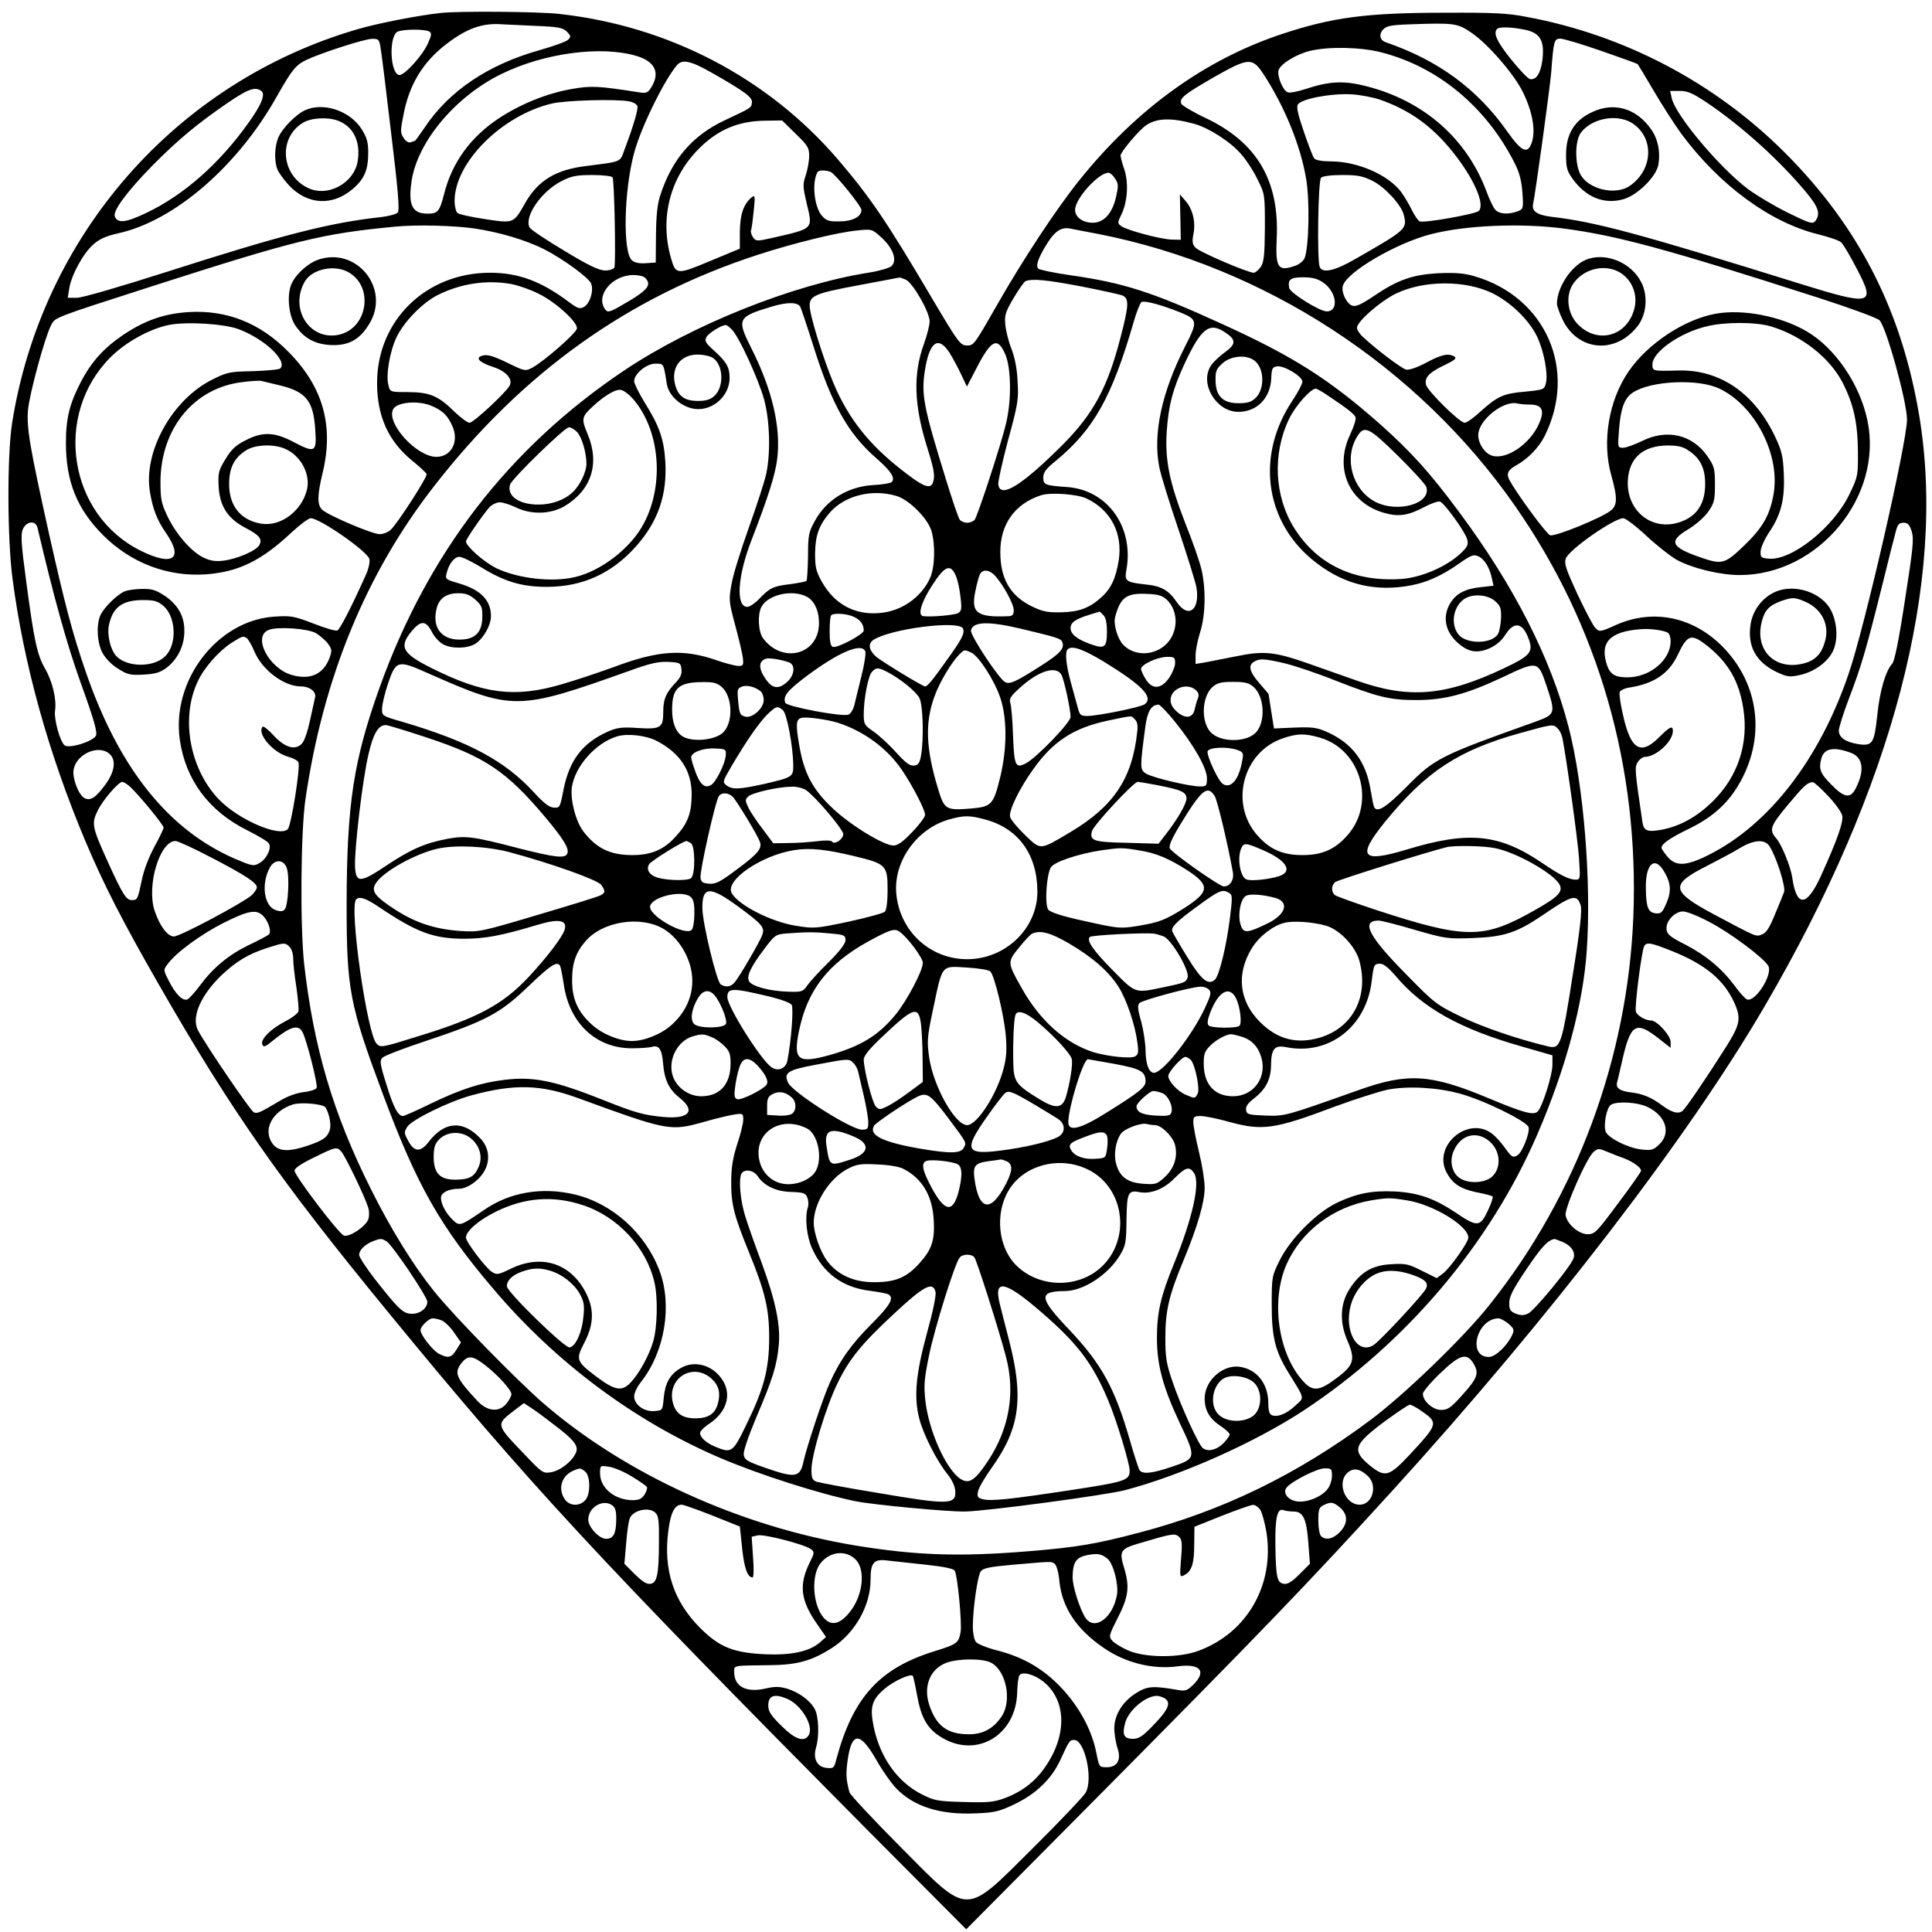 <?xml version="1.0" standalone="no"?>
<!DOCTYPE svg PUBLIC "-//W3C//DTD SVG 20010904//EN"
 "http://www.w3.org/TR/2001/REC-SVG-20010904/DTD/svg10.dtd">
<svg version="1.0" xmlns="http://www.w3.org/2000/svg"
 width="850pt" height="850pt" viewBox="0 0 850 850"
 preserveAspectRatio="xMidYMid meet">
<g transform="translate(0,850) scale(0.1,-0.1)"
fill="#000000" stroke="none">
<path d="M1940 8443 c-96 -10 -276 -45 -365 -71 -800 -232 -1392 -908 -1522
-1735 -22 -143 -21 -508 2 -682 49 -376 158 -769 320 -1154 79 -188 165 -356
320 -626 321 -560 535 -866 1011 -1446 622 -759 922 -1082 2106 -2276 l439
-441 557 561 c720 726 940 953 1321 1372 686 754 1298 1550 1636 2130 565 968
800 1867 679 2595 -77 462 -265 831 -589 1156 -309 310 -708 520 -1140 600
-81 16 -148 19 -355 18 -348 0 -498 -20 -721 -94 -337 -112 -637 -328 -888
-640 -103 -128 -246 -345 -360 -544 -105 -184 -107 -186 -136 -186 -30 0 -38
11 -156 210 -200 339 -271 443 -413 609 -309 360 -748 588 -1228 640 -90 10
-438 13 -518 4z m419 -57 c98 -4 117 -8 135 -25 18 -19 19 -23 5 -36 -8 -8
-63 -28 -123 -45 -229 -64 -402 -181 -509 -343 -21 -31 -40 -57 -42 -57 -2 0
-10 -3 -18 -6 -10 -3 -22 4 -31 19 -15 22 -15 31 -1 101 25 134 86 234 190
313 90 69 159 93 245 86 19 -1 86 -4 149 -7z m4116 -31 c72 -49 187 -182 225
-260 41 -83 56 -164 41 -216 -18 -60 -44 -50 -108 40 -133 190 -306 316 -536
395 -26 9 -32 34 -12 56 15 16 34 20 119 23 194 7 209 5 271 -38z m235 14 c67
-14 86 -49 76 -133 -8 -59 -27 -89 -55 -84 -9 2 -46 41 -83 87 -62 77 -80 116
-61 134 10 10 66 8 123 -4z m-4821 -8 c11 -7 10 -16 -7 -53 -22 -51 -101 -138
-124 -138 -41 0 -49 167 -10 190 21 12 122 13 141 1z m-216 -63 c4 -18 25
-187 47 -376 31 -255 39 -347 30 -357 -6 -7 -39 -16 -73 -20 -227 -25 -431
-77 -940 -240 -213 -68 -375 -115 -398 -115 l-41 0 7 43 c10 58 60 151 105
191 28 25 55 37 112 50 246 55 524 295 696 602 65 115 83 138 129 160 65 31
257 93 289 93 28 1 32 -3 37 -31z m5372 -22 c87 -30 158 -56 160 -58 2 -2 34
-55 71 -118 37 -63 91 -147 120 -187 168 -227 391 -392 604 -444 47 -12 92
-27 100 -35 9 -7 40 -60 70 -118 83 -158 66 -163 -255 -63 -706 220 -897 271
-1088 293 -65 8 -89 25 -82 57 11 51 74 509 80 582 10 136 13 145 40 145 13 0
94 -24 180 -54z m-969 -6 c251 -64 464 -241 589 -490 20 -40 29 -75 33 -127 5
-71 4 -73 -22 -83 -41 -15 -81 -12 -98 8 -8 9 -25 44 -37 77 -87 235 -277 402
-531 466 -97 25 -161 22 -264 -12 -36 -12 -72 -19 -81 -15 -21 8 -47 72 -40
97 9 28 77 70 138 85 82 20 222 17 313 -6z m-3276 -16 c84 -25 106 -76 63
-142 -12 -19 -21 -23 -46 -19 -186 29 -215 31 -304 15 -107 -19 -219 -64 -316
-127 -126 -83 -208 -195 -243 -334 -20 -78 -28 -87 -73 -87 -68 0 -86 38 -70
145 27 173 193 371 396 470 188 92 438 125 593 79z m335 -76 c144 -82 177
-107 173 -130 -3 -23 0 -21 -121 -78 -140 -66 -231 -171 -282 -329 -13 -39
-18 -90 -19 -175 l-1 -121 -44 -3 c-29 -2 -49 2 -61 13 -41 37 -35 311 11 476
30 110 130 314 187 382 24 28 61 20 157 -35z m2423 -3 c93 -142 163 -313 188
-459 17 -94 13 -301 -6 -351 -5 -12 -23 -28 -41 -34 -77 -27 -88 -10 -82 121
12 252 -86 420 -309 527 -58 27 -108 57 -111 65 -9 24 13 41 143 116 153 87
170 88 218 15z m-4410 -74 c22 -13 4 -60 -56 -143 -127 -178 -283 -316 -447
-394 -92 -44 -127 -48 -140 -16 -9 25 56 112 167 225 114 115 199 185 332 276
87 59 117 70 144 52z m6361 -52 c157 -106 323 -257 439 -397 53 -64 62 -93 39
-124 -12 -15 -23 -12 -123 37 -60 30 -139 77 -176 105 -126 96 -317 324 -333
398 l-7 32 43 0 c34 0 56 -10 118 -51z m-1439 13 c130 -45 230 -116 321 -230
92 -114 144 -231 115 -260 -14 -14 -239 -54 -260 -46 -7 3 -22 25 -35 51 -12
25 -34 61 -47 79 -58 76 -193 134 -309 134 -38 0 -66 5 -73 13 -5 6 -26 59
-45 116 -26 75 -34 109 -27 121 14 25 146 50 235 45 39 -2 95 -13 125 -23z
m-3302 -8 c17 -3 33 -12 36 -20 5 -13 -16 -85 -56 -191 -21 -58 -10 -53 -166
-73 -137 -16 -216 -64 -273 -166 -50 -88 -49 -87 -175 -68 -60 9 -115 21 -121
27 -7 5 -13 29 -13 53 0 168 206 375 426 428 60 15 286 21 342 10z m2487 -99
c66 -19 161 -80 208 -136 21 -24 53 -73 70 -109 32 -64 32 -67 32 -211 -1
-121 -4 -151 -18 -173 -10 -14 -24 -26 -31 -26 -26 0 -241 92 -257 111 -13 14
-15 27 -8 61 10 53 -4 109 -36 145 l-24 28 2 -100 2 -100 -40 1 c-48 1 -197
41 -222 59 -17 13 -17 15 1 52 27 56 32 141 12 199 -9 26 -16 53 -16 60 0 15
80 110 111 132 48 33 111 35 214 7z m-1755 -43 c54 -52 60 -62 60 -98 0 -22
-7 -60 -15 -85 -14 -40 -13 -51 4 -124 28 -114 31 -110 -148 -151 -71 -16 -75
-16 -88 2 -7 10 -11 24 -9 30 3 7 8 45 12 85 7 69 6 73 -10 60 -35 -30 -50
-74 -51 -151 l0 -74 -130 -54 c-145 -61 -152 -61 -172 9 -52 177 -6 357 122
485 84 84 174 122 293 123 l73 1 59 -58z m154 -168 c20 -8 136 -151 136 -168
0 -29 -40 -50 -96 -50 -48 -1 -59 3 -79 26 -33 39 -44 147 -18 191 5 9 35 9
57 1z m1252 -30 c15 -22 15 -32 4 -81 -16 -71 -53 -113 -102 -113 -44 0 -78
24 -78 57 0 49 103 163 147 163 7 0 20 -11 29 -26z m-2211 6 c8 -13 15 -379 8
-397 -3 -7 -21 -13 -40 -13 -27 0 -72 21 -179 86 -79 47 -148 93 -154 103 -25
48 52 160 142 205 43 22 66 26 134 26 47 0 86 -5 89 -10z m3344 -16 c54 -27
126 -105 137 -149 16 -63 11 -66 -214 -195 -90 -52 -144 -64 -156 -34 -12 31
-7 379 6 392 7 7 43 12 93 12 67 0 90 -4 134 -26z m-3953 -209 c114 -17 226
-51 307 -91 84 -43 198 -126 208 -152 12 -32 -6 -89 -33 -103 -17 -9 -27 -6
-62 20 -123 93 -224 131 -350 131 -282 0 -497 -210 -497 -485 0 -147 50 -257
156 -343 32 -26 60 -52 62 -58 4 -12 -124 -211 -157 -244 -11 -11 -33 -20 -50
-20 -32 0 -223 81 -252 107 -23 21 -23 62 2 165 49 206 1 376 -150 529 -125
128 -272 186 -440 176 -108 -7 -191 -36 -286 -99 -86 -58 -141 -118 -188 -208
-50 -96 -66 -160 -66 -269 0 -170 49 -291 164 -406 122 -122 283 -183 450
-172 143 10 245 59 377 183 38 35 76 64 86 64 40 0 247 -144 258 -179 3 -12
-2 -39 -13 -65 -63 -141 -116 -245 -128 -250 -8 -3 -55 11 -106 31 -86 33 -99
35 -172 30 -250 -17 -452 -280 -415 -541 25 -176 127 -314 295 -398 48 -24 92
-50 97 -59 13 -21 -10 -69 -43 -87 -24 -14 -32 -12 -107 20 -294 128 -511 400
-657 826 -58 168 -92 299 -160 602 -85 383 -99 465 -93 545 6 70 74 321 102
375 18 34 7 30 445 171 636 204 746 231 1070 262 94 9 253 5 346 -8z m4791 0
c241 -32 454 -90 1126 -306 137 -44 256 -88 266 -98 30 -30 121 -359 121 -437
0 -100 -187 -917 -257 -1119 -128 -376 -350 -663 -615 -796 -99 -50 -145 -52
-182 -8 -14 17 -26 34 -26 39 0 17 34 41 113 80 97 46 162 100 211 173 133
202 117 445 -43 619 -131 142 -312 183 -480 109 -71 -32 -74 -32 -92 -14 -10
10 -45 77 -79 149 -51 111 -59 135 -51 157 15 40 212 177 253 177 10 0 56 -35
101 -77 46 -43 106 -90 134 -106 70 -38 192 -67 277 -67 347 0 632 346 562
680 -33 159 -142 319 -267 392 -114 67 -281 99 -399 78 -138 -24 -300 -131
-384 -253 -88 -127 -119 -310 -77 -458 28 -100 27 -133 -3 -156 -41 -32 -244
-115 -266 -108 -16 5 -145 180 -179 243 -15 28 -7 45 32 66 51 29 97 77 122
126 147 292 6 614 -309 705 -44 13 -83 16 -155 13 -115 -6 -180 -28 -286 -100
-55 -37 -79 -48 -95 -43 -25 8 -50 59 -42 87 15 60 235 189 389 228 151 39
394 49 580 25z m-2042 -25 c731 -144 1403 -582 1830 -1195 369 -529 547 -1149
521 -1809 -25 -620 -248 -1224 -632 -1706 -112 -142 -374 -395 -524 -507 -320
-239 -652 -401 -1022 -497 -189 -50 -276 -64 -485 -81 -305 -25 -496 -18 -763
26 -504 84 -1006 312 -1367 623 -117 101 -396 386 -484 496 -90 112 -187 268
-278 450 -166 332 -251 621 -293 990 -18 168 -15 582 6 725 78 533 266 991
565 1375 389 501 855 834 1425 1019 160 52 352 99 437 107 66 7 66 6 107 -31
51 -46 71 -101 44 -126 -9 -8 -53 -21 -97 -28 -337 -53 -779 -230 -1079 -431
-508 -341 -863 -802 -1076 -1395 -115 -322 -144 -513 -145 -950 0 -379 12
-443 160 -840 149 -400 251 -580 485 -855 275 -325 623 -584 1000 -745 169
-72 433 -157 595 -190 74 -15 407 -47 482 -45 89 1 620 72 703 94 247 65 570
209 785 350 451 297 820 732 1029 1216 125 290 201 572 217 807 21 300 -13
726 -80 985 -79 304 -239 619 -482 946 -129 174 -211 264 -344 383 -226 200
-385 301 -697 443 -313 143 -433 181 -668 215 -72 10 -137 24 -142 29 -13 13
1 51 43 117 30 47 59 66 94 60 11 -2 70 -14 130 -25z m-1997 -192 c30 -30 13
-53 -75 -105 -79 -47 -88 -50 -100 -35 -45 60 28 151 123 152 22 0 45 -5 52
-12z m1146 -8 c30 -11 106 -142 106 -184 0 -16 -11 -60 -25 -99 -49 -134 -44
-272 16 -461 29 -93 34 -122 23 -150 -10 -27 -39 -18 -105 32 -157 117 -249
226 -318 374 -39 83 -106 285 -117 356 -9 60 9 69 213 107 98 18 179 34 180
34 1 1 13 -3 27 -9z m1836 -12 c61 -41 72 -128 17 -128 -31 0 -161 81 -165
103 -7 37 5 47 61 47 40 0 63 -6 87 -22z m-1064 -18 c87 -17 169 -35 182 -40
30 -13 29 -43 -8 -184 -57 -221 -119 -336 -254 -472 -180 -180 -275 -239 -284
-176 -2 12 18 100 43 195 43 157 47 180 42 257 -2 56 -12 106 -27 145 -13 33
-25 81 -27 107 -4 40 0 55 36 116 23 39 47 73 53 75 29 12 92 6 244 -23z
m-2505 10 c30 -6 83 -24 118 -42 75 -36 175 -127 169 -154 -3 -20 -144 -143
-195 -171 -32 -17 -33 -17 -111 21 -60 29 -86 37 -107 32 -37 -9 -19 -30 46
-51 57 -19 86 -53 71 -82 -17 -31 -159 -163 -176 -163 -9 0 -39 22 -67 49 -71
70 -108 85 -203 86 -79 0 -80 0 -87 30 -12 42 5 146 35 210 31 67 115 154 182
187 101 51 218 68 325 48z m4313 -39 c82 -40 164 -119 199 -193 30 -64 49
-164 38 -205 -7 -27 -10 -28 -90 -36 -96 -8 -122 -20 -197 -87 -30 -28 -61
-50 -70 -50 -22 0 -163 139 -170 167 -8 32 14 55 84 88 42 20 52 29 41 36 -26
16 -56 10 -125 -27 -42 -22 -75 -33 -88 -30 -20 5 -130 88 -188 142 -16 14
-28 33 -28 42 0 27 104 118 173 151 122 58 301 59 421 2z m-1375 -84 c81 -33
82 -39 24 -153 -102 -200 -141 -383 -113 -527 6 -34 45 -159 85 -277 40 -119
75 -233 79 -255 16 -99 -36 -138 -86 -65 -37 54 -68 72 -141 79 -82 9 -90 15
-82 60 36 189 -80 354 -258 368 -100 7 -107 10 -107 42 0 23 12 39 58 76 164
136 244 279 338 603 13 47 30 89 36 93 12 8 84 -11 167 -44z m-1668 23 c4 -8
31 -88 59 -177 81 -257 153 -384 281 -494 59 -52 79 -83 62 -100 -5 -5 -41
-11 -79 -13 -112 -6 -208 -64 -259 -158 -27 -49 -30 -62 -30 -155 -1 -56 -4
-105 -7 -109 -4 -3 -35 -9 -71 -14 -75 -9 -90 -16 -136 -64 -19 -20 -43 -36
-53 -36 -52 0 -43 136 18 293 73 188 104 286 113 355 18 140 -21 308 -115 493
-63 126 -59 135 91 180 69 21 115 20 126 -1z m-2469 -99 c114 -44 214 -139
181 -172 -5 -5 -59 -10 -119 -12 -102 -2 -114 -4 -178 -36 -179 -88 -307 -320
-276 -497 12 -74 32 -124 71 -180 78 -113 29 -147 -112 -77 -318 158 -386 597
-133 851 66 66 170 124 255 142 77 16 246 6 311 -19z m6739 13 c135 -40 261
-139 317 -250 47 -93 65 -174 66 -299 1 -108 0 -112 -37 -189 -69 -145 -253
-292 -354 -284 -35 3 -38 5 -37 33 1 17 18 54 38 84 52 77 69 145 64 255 -3
77 -9 102 -36 160 -91 195 -243 300 -427 296 -115 -3 -115 -3 -115 27 0 54
120 139 238 167 79 20 216 20 283 0z m-4571 -14 c31 -31 116 -216 141 -305 26
-94 30 -237 10 -330 -7 -33 -42 -140 -77 -238 -35 -98 -70 -210 -76 -249 -12
-66 -11 -76 16 -177 16 -58 31 -123 34 -143 4 -34 2 -38 -19 -38 -12 0 -56 11
-96 25 -147 51 -256 44 -453 -30 -64 -23 -167 -58 -230 -76 -205 -60 -343 -43
-572 72 -128 64 -144 93 -87 162 40 48 63 48 89 -3 11 -22 33 -46 50 -55 38
-20 105 -19 140 2 35 21 70 81 70 122 0 71 -46 117 -143 145 -56 16 -59 18
-52 44 10 42 34 72 56 72 12 0 53 -20 93 -44 104 -65 182 -88 291 -88 158 0
287 59 393 178 97 109 138 227 129 374 -6 98 -26 156 -92 261 -25 41 -45 82
-45 92 0 32 54 77 93 77 38 0 36 3 51 -91 10 -57 76 -109 138 -109 74 0 138
64 138 138 0 46 -14 70 -67 118 -39 35 -44 43 -35 61 10 18 65 52 85 53 4 0
16 -9 27 -20z m2171 -13 c48 -32 48 -51 -2 -87 -24 -17 -51 -43 -61 -58 -52
-78 21 -202 118 -204 83 -1 144 60 147 149 2 42 5 48 25 51 31 5 112 -44 112
-67 0 -10 -20 -48 -44 -84 -159 -237 -123 -524 86 -698 123 -102 256 -141 409
-119 85 12 155 42 239 101 53 37 63 41 85 31 26 -12 49 -49 59 -98 l7 -31 -54
-6 c-70 -7 -110 -28 -136 -70 -37 -61 -23 -129 38 -180 44 -37 82 -42 135 -19
30 14 53 34 70 61 39 61 78 51 104 -27 17 -51 2 -69 -111 -122 -257 -122 -417
-136 -646 -55 -53 19 -147 52 -210 74 -153 54 -200 59 -325 33 -56 -11 -118
-23 -138 -27 l-38 -6 0 38 c0 21 9 67 20 101 24 76 26 190 6 277 -8 33 -39
123 -70 200 -70 180 -91 278 -83 405 8 118 27 190 81 305 72 153 108 179 177
132z m-1213 -90 c15 -24 38 -67 51 -95 l25 -53 43 83 c64 123 91 137 125 61
27 -60 29 -204 4 -307 -21 -89 -125 -407 -138 -423 -6 -7 -21 -13 -33 -13 -12
0 -27 6 -32 13 -6 6 -33 86 -61 177 -100 323 -110 375 -92 485 20 123 59 149
108 72z m-1041 -22 c46 -32 49 -126 7 -166 -19 -17 -36 -23 -74 -23 -57 0 -85
20 -99 69 -21 76 22 135 98 135 26 0 56 -7 68 -15z m2380 -10 c46 -32 49 -126
7 -166 -19 -18 -36 -23 -75 -23 -69 0 -100 31 -101 99 -1 42 3 52 31 77 36 32
101 39 138 13z m-4284 -111 c114 -28 146 -68 154 -195 7 -99 -1 -103 -93 -55
-86 46 -139 48 -215 8 -42 -21 -62 -40 -87 -82 -31 -50 -33 -61 -30 -122 5
-85 40 -140 119 -181 61 -32 74 -49 60 -75 -13 -25 -99 -62 -160 -69 -36 -4
-57 0 -88 15 -55 28 -119 103 -157 182 -27 58 -30 74 -30 155 3 233 150 410
362 434 37 5 74 7 82 5 8 -2 46 -11 83 -20z m6332 -14 c157 -75 268 -291 238
-464 -16 -91 -47 -146 -124 -221 -89 -86 -101 -90 -190 -60 -138 47 -151 73
-62 126 33 20 70 52 88 77 27 39 30 51 30 120 0 71 -3 81 -34 126 -66 94 -177
120 -286 66 -33 -16 -71 -30 -84 -30 -24 0 -24 1 -18 79 7 94 24 140 61 164
79 52 287 62 381 17z m-4782 -43 c120 -135 142 -377 49 -551 -56 -107 -188
-209 -303 -235 -101 -24 -251 -6 -345 39 -55 27 -134 97 -134 118 0 10 74 117
103 150 11 12 32 22 46 22 13 0 45 -10 70 -22 67 -33 151 -31 213 4 120 71
158 188 103 319 -28 65 -26 76 22 120 52 49 105 80 127 73 12 -3 34 -20 49
-37z m3063 10 c81 -54 113 -79 118 -93 3 -8 -8 -42 -24 -76 -71 -149 -5 -300
148 -344 65 -19 106 -13 180 26 30 16 60 26 68 23 20 -8 111 -134 119 -166 6
-23 2 -33 -29 -62 -62 -58 -171 -105 -257 -112 -208 -15 -372 61 -474 222 -88
139 -98 327 -24 481 26 56 95 134 118 134 5 0 31 -15 57 -33z m-3949 -42 c50
-21 72 -42 93 -89 31 -68 -4 -136 -70 -136 -87 0 -223 149 -190 210 17 31 109
39 167 15z m4835 5 c53 0 65 -26 39 -84 -40 -91 -146 -162 -209 -140 -36 13
-65 65 -57 103 14 65 114 139 170 126 11 -3 37 -5 57 -5z m-4193 -121 c21 -23
41 -90 41 -139 0 -37 -29 -97 -62 -127 -35 -33 -91 -53 -149 -53 -86 0 -140
38 -125 88 9 27 240 252 259 252 9 0 25 -9 36 -21z m3613 -106 c65 -64 120
-125 123 -135 24 -74 -127 -117 -226 -65 -99 53 -137 189 -79 285 32 53 51 44
182 -85z m-4899 33 c69 -29 113 -110 98 -178 -22 -95 -115 -166 -202 -152 -90
15 -141 78 -141 174 0 70 21 114 72 147 39 27 122 31 173 9z m6177 -9 c50 -33
72 -77 72 -146 0 -93 -41 -149 -124 -172 -120 -32 -225 61 -216 191 7 97 68
149 174 150 47 0 69 -5 94 -23z m-3486 -199 c55 -16 138 -99 154 -154 18 -62
15 -162 -7 -209 -39 -84 -125 -144 -220 -152 -110 -10 -199 38 -255 137 -26
47 -30 64 -30 125 1 80 17 124 65 180 66 75 185 105 293 73z m838 -12 c106
-51 158 -153 140 -271 -13 -81 -35 -127 -80 -166 -51 -45 -97 -62 -177 -63
-58 -1 -80 4 -127 27 -93 46 -137 121 -137 237 -1 123 64 214 179 251 42 14
162 5 202 -15z m-4617 -128 c72 -306 127 -506 191 -685 59 -163 73 -215 66
-230 -15 -26 -118 -58 -138 -42 -20 16 -47 115 -42 151 8 49 -11 129 -43 185
-36 62 -49 124 -84 387 -22 162 -24 204 -15 227 16 37 57 41 65 7z m8246 -17
c10 -33 5 -76 -30 -301 -27 -178 -46 -269 -56 -280 -30 -33 -55 -121 -66 -228
-13 -123 -21 -135 -83 -126 -56 9 -86 29 -86 60 0 13 21 80 47 147 52 137 72
204 144 492 27 110 54 217 60 238 8 30 14 37 34 37 19 0 26 -8 36 -39z m-4205
-196 c8 -19 17 -62 20 -94 6 -51 4 -60 -12 -69 -16 -8 -112 -17 -151 -13 -27
2 -12 58 37 134 57 89 82 99 106 42z m171 3 c37 -41 83 -125 83 -152 0 -20 -5
-26 -22 -27 -140 -6 -167 14 -147 109 6 31 15 65 20 75 13 24 41 21 66 -5z
m-2286 -106 c28 -25 32 -35 31 -77 -1 -68 -32 -99 -101 -99 -82 0 -122 57 -99
141 12 42 43 63 95 63 33 0 50 -7 74 -28z m1458 13 c35 -18 56 -66 54 -123 -5
-134 -162 -173 -246 -60 -21 29 -25 104 -7 138 29 54 135 78 199 45z m1587
-16 c49 -50 48 -137 -2 -190 -53 -55 -143 -58 -193 -5 -25 27 -43 90 -35 121
23 87 50 107 142 102 51 -2 67 -8 88 -28z m1441 -3 c24 -21 28 -31 27 -74 -1
-27 -7 -59 -13 -70 -24 -45 -136 -48 -173 -5 -37 44 -26 122 23 157 36 25 102
21 136 -8z m-1723 -62 c11 -10 16 -34 16 -74 0 -68 -10 -76 -69 -55 -61 21
-91 45 -91 71 0 25 20 40 85 60 22 7 41 13 42 13 1 1 9 -6 17 -15z m-1095 -9
c28 -14 41 -33 41 -59 0 -17 -117 -79 -136 -72 -10 4 -14 23 -14 69 0 35 3 67
7 70 12 12 73 7 102 -8z m728 -50 c167 -40 181 -44 187 -61 10 -27 -11 -50
-91 -101 -114 -73 -140 -85 -161 -74 -27 14 -154 206 -150 227 7 39 74 42 215
9z m-250 -1 c8 -21 -5 -46 -72 -139 -63 -89 -85 -115 -95 -115 -11 0 -193 111
-217 132 -31 29 -35 56 -10 73 76 49 379 88 394 49z m-2846 -20 c17 -11 41
-31 52 -46 17 -23 18 -31 8 -59 -26 -74 -84 -102 -166 -79 -103 29 -176 171
-102 199 40 15 172 6 208 -15z m5947 2 c7 -4 12 -21 12 -37 0 -83 -91 -159
-190 -159 -54 0 -75 13 -89 51 -35 102 10 151 149 161 40 3 101 -5 118 -16z
m-6252 -24 c6 -4 22 -31 34 -60 35 -81 130 -152 204 -152 39 0 69 -24 62 -49
-2 -9 -12 -54 -22 -100 -11 -51 -25 -92 -37 -104 -29 -29 -74 -16 -123 37 -23
25 -44 42 -48 39 -28 -28 44 -114 111 -132 22 -6 43 -17 46 -25 9 -23 -32
-280 -47 -294 -37 -37 -220 43 -305 133 -127 134 -167 357 -91 517 28 61 93
134 149 170 49 31 51 31 67 20z m6431 -38 c89 -73 135 -154 153 -272 24 -153
-24 -299 -134 -407 -70 -69 -143 -109 -223 -125 -66 -12 -81 -6 -87 33 -34
230 -35 242 -20 265 8 12 22 22 30 22 50 0 124 68 124 114 0 26 -14 19 -62
-29 -79 -79 -123 -53 -156 93 -12 50 -19 98 -16 107 3 8 22 17 42 20 109 17
174 61 213 143 44 93 60 97 136 36z m-3710 -20 c3 -9 -4 -58 -17 -108 -12 -50
-26 -107 -31 -127 -5 -21 -17 -40 -26 -43 -27 -11 -271 35 -278 52 -11 29 8
53 93 117 142 106 243 149 259 109z m1051 -46 c169 -104 217 -155 179 -186
-15 -13 -207 -52 -254 -52 -30 0 -33 4 -43 43 -6 23 -20 74 -31 113 -19 72
-24 125 -12 137 18 19 68 1 161 -55z m-585 41 c33 -15 102 -122 128 -199 30
-90 30 -222 0 -347 -30 -123 -38 -132 -127 -140 -114 -9 -119 -6 -148 90 -53
175 -57 289 -14 405 22 61 74 148 108 182 23 23 22 23 53 9z m-800 -44 c28
-12 22 -59 -13 -88 -35 -30 -62 -26 -89 12 -35 49 -35 82 -1 93 15 5 73 -5
103 -17z m1697 -2 c0 -15 -12 -44 -26 -65 -36 -51 -75 -53 -104 -5 -11 17 -20
38 -20 44 0 19 71 52 113 53 34 0 37 -2 37 -27z m485 -2 c44 -11 143 -44 220
-75 186 -73 240 -86 355 -86 126 0 220 25 382 101 153 73 155 72 192 -38 41
-123 40 -126 -51 -159 -418 -149 -442 -161 -565 -286 -90 -90 -127 -114 -142
-90 -3 5 -10 40 -16 77 -20 123 -79 203 -188 253 -47 21 -65 24 -145 21 l-92
-4 -12 75 c-6 41 -12 76 -12 77 -1 1 -19 23 -41 48 -43 50 -50 78 -22 94 24
15 47 13 137 -8z m-2657 -25 c3 -21 -4 -37 -26 -60 -43 -45 -54 -73 -54 -128
0 -70 -11 -77 -111 -71 -70 5 -91 2 -131 -15 -113 -50 -171 -126 -197 -257
-15 -78 -16 -80 -43 -78 -20 1 -44 20 -88 68 -127 138 -285 223 -580 310 -87
25 -88 26 -87 58 0 18 12 68 27 112 34 100 43 102 173 44 377 -167 395 -166
889 10 91 33 127 41 170 39 52 -3 55 -4 58 -32z m905 -12 c58 -30 127 -86 142
-115 16 -30 20 -180 7 -254 -6 -32 -12 -41 -30 -43 -18 -3 -37 11 -79 57 -30
34 -75 75 -99 92 -41 28 -44 33 -44 76 0 69 20 172 37 188 18 19 27 19 66 -1z
m767 -13 c12 -23 40 -152 40 -185 0 -25 -149 -179 -196 -204 -46 -24 -52 -13
-57 120 -2 68 -8 133 -12 145 -6 18 1 30 40 65 83 77 162 101 185 59z m-1495
-53 c48 -42 52 -155 7 -200 -36 -36 -142 -45 -183 -15 -28 21 -42 60 -42 115
0 94 28 120 130 121 50 1 67 -3 88 -21z m2340 0 c49 -43 54 -157 9 -202 -44
-44 -157 -42 -198 3 -44 48 -38 158 9 199 21 18 38 22 90 22 52 0 69 -4 90
-22z m-2168 -20 c7 -6 13 -23 13 -38 0 -36 -50 -81 -81 -73 -24 7 -26 11 -32
76 -4 43 -2 49 17 56 21 9 60 -1 83 -21z m1914 6 c13 -12 15 -22 9 -37 -5 -12
-11 -34 -14 -48 -8 -38 -40 -43 -76 -12 -20 17 -30 34 -30 53 0 51 72 79 111
44z m-92 -139 c85 -105 141 -205 141 -249 0 -34 -2 -36 -31 -36 -46 0 -210 39
-238 57 -26 17 -26 26 -2 206 9 67 26 96 58 97 6 0 39 -34 72 -75z m-1726 52
c19 -13 46 -160 47 -244 0 -51 -3 -53 -128 -82 -109 -24 -140 -26 -166 -6 -18
14 -17 17 24 87 68 115 121 190 157 226 39 36 42 37 66 19z m244 -57 c116 -38
217 -113 282 -209 46 -68 101 -174 101 -196 0 -9 -25 -43 -57 -76 -40 -42 -63
-59 -82 -59 -43 0 -190 90 -268 164 -88 83 -126 154 -147 279 -16 92 -14 114
12 119 24 5 114 -8 159 -22z m1306 15 c11 -10 14 -28 10 -57 -22 -204 -104
-326 -294 -439 -136 -81 -129 -80 -199 -13 -33 32 -63 67 -66 80 -7 26 40 124
102 210 87 123 178 182 330 214 111 23 100 23 117 5z m-3112 -81 c254 -84 348
-148 516 -347 82 -98 108 -140 99 -162 -9 -23 -53 -18 -218 24 -195 51 -230
55 -307 41 -98 -18 -163 -46 -268 -116 -118 -79 -137 -80 -141 -8 -4 71 33
386 59 495 21 91 43 129 76 129 9 0 91 -25 184 -56z m4972 41 c9 -8 18 -27 21
-42 18 -92 68 -450 73 -529 6 -92 6 -94 -16 -94 -27 0 -68 20 -144 72 -191
130 -325 143 -596 61 -202 -61 -223 -34 -97 122 180 220 320 313 591 389 147
41 149 41 168 21z m-3965 -54 c105 -54 157 -134 155 -241 -1 -79 -18 -124 -70
-180 -51 -58 -108 -82 -191 -82 -98 0 -159 30 -216 105 -33 43 -58 140 -50
194 14 92 104 194 198 223 45 14 127 5 174 -19z m2921 13 c179 -53 244 -287
120 -428 -55 -63 -112 -88 -199 -88 -87 0 -144 25 -199 88 -122 138 -63 365
111 425 66 23 100 23 167 3z m-2616 -78 c-3 -37 -43 -117 -65 -130 -27 -16
-49 3 -69 60 -10 27 -18 54 -18 61 -2 22 52 43 104 40 48 -2 50 -3 48 -31z
m2252 24 c25 -9 27 -14 20 -48 -11 -65 -37 -107 -65 -107 -21 0 -31 11 -59 67
-18 37 -31 74 -28 83 7 18 90 21 132 5z m2698 -12 c51 -19 61 -72 27 -145 -26
-59 -52 -57 -113 5 -49 50 -56 67 -44 115 12 45 55 53 130 25z m-7661 -5 c30
-27 23 -78 -18 -134 -43 -59 -66 -74 -93 -60 -26 15 -54 88 -47 126 13 69 111
111 158 68z m91 -145 c39 -36 147 -168 147 -179 0 -5 -18 -43 -40 -83 -24 -44
-47 -103 -56 -147 -18 -86 -19 -89 -44 -89 -25 0 -40 24 -106 169 -69 152 -72
168 -45 223 22 47 92 128 109 128 6 0 22 -10 35 -22z m4517 8 c108 -21 130
-31 130 -59 0 -24 -41 -94 -93 -160 l-30 -39 -138 4 c-148 3 -166 9 -155 51 6
26 184 217 201 217 6 0 44 -6 85 -14z m2951 -46 c32 -33 60 -72 64 -88 6 -28
-21 -105 -93 -264 -63 -139 -108 -142 -127 -8 -7 47 -46 143 -69 170 -34 39
-29 54 49 148 71 85 86 99 110 101 5 1 35 -26 66 -59z m-4495 24 c40 -27 164
-173 164 -194 0 -22 -39 -48 -49 -33 -3 6 -30 7 -66 2 -33 -4 -90 -8 -127 -8
l-66 -1 -47 63 c-26 34 -55 77 -63 95 -14 29 -14 34 -1 47 16 17 130 43 192
44 21 1 49 -6 63 -15z m1798 -26 c12 -19 57 -208 80 -335 6 -34 -12 -63 -40
-63 -18 0 -226 146 -237 167 -6 10 7 41 43 101 96 158 122 180 154 130z
m-2120 -4 c17 -17 108 -167 119 -197 11 -30 -8 -53 -101 -122 -73 -55 -93 -65
-122 -63 -29 3 -36 7 -38 27 -4 28 66 340 81 359 13 17 42 15 61 -4z m1109
-99 c145 -38 230 -152 231 -315 2 -163 -139 -300 -309 -300 -165 0 -299 126
-312 292 -11 142 94 286 237 324 61 17 86 17 153 -1z m-3405 -167 c149 -77
202 -112 202 -132 0 -7 -10 -22 -22 -34 -37 -33 -315 -182 -343 -182 -28 0
-63 47 -85 114 -36 110 23 306 92 306 10 0 80 -32 156 -72z m2112 62 c18 -11
20 -134 1 -153 -12 -12 -97 -12 -145 1 -38 10 -55 36 -40 60 9 15 150 102 164
102 3 0 12 -5 20 -10z m4745 -13 c30 -46 73 -181 64 -202 -4 -11 -22 -55 -40
-98 -24 -59 -38 -81 -57 -88 -28 -11 -21 -13 -215 90 -186 100 -190 129 -30
210 54 28 121 63 148 80 62 37 109 40 130 8z m-2227 -18 c93 -40 127 -85 83
-108 -29 -16 -134 -30 -157 -20 -27 10 -41 89 -25 132 12 31 19 31 99 -4z
m-3317 -8 c186 -50 388 -122 404 -144 19 -28 19 -34 -3 -46 -10 -6 -134 -44
-276 -86 -252 -75 -258 -76 -340 -71 -113 8 -198 36 -289 95 -89 58 -106 81
-83 116 33 51 173 129 270 151 79 18 218 11 317 -15z m4334 18 c93 -17 259
-111 286 -160 17 -32 -5 -55 -110 -114 -225 -128 -302 -127 -695 1 -94 31
-177 61 -183 66 -17 14 -16 43 1 57 11 10 413 135 491 154 35 8 158 6 210 -4z
m-2815 -36 c138 -33 145 -40 145 -148 0 -53 -5 -89 -12 -96 -7 -7 -79 -26
-160 -44 -143 -30 -151 -31 -231 -18 -109 17 -254 91 -283 144 -30 56 130 166
276 189 68 11 141 3 265 -27z m1250 26 c77 -12 133 -36 217 -90 97 -64 94 -93
-15 -163 -86 -54 -111 -64 -208 -80 -77 -12 -84 -11 -229 21 -101 22 -154 39
-163 51 -17 22 -8 156 12 187 16 24 122 59 221 74 84 12 92 12 165 0z m-3749
-76 c14 -36 7 -169 -9 -185 -8 -8 -20 -9 -39 -2 -51 17 -65 113 -27 185 20 39
60 40 75 2z m6059 -15 c32 -52 34 -90 11 -143 -18 -41 -24 -46 -48 -43 -32 4
-41 26 -42 110 -2 106 38 144 79 76z m-4070 -158 c103 -76 115 -90 104 -122
-8 -26 -101 -186 -122 -210 -16 -20 -39 -23 -61 -9 -18 11 -81 272 -81 337 0
96 33 97 160 4z m2160 60 c12 -7 12 -23 1 -110 -15 -121 -46 -249 -65 -269
-29 -28 -59 -5 -121 96 -33 53 -63 105 -67 114 -7 19 14 41 102 106 108 79
118 83 150 63z m-2374 -14 c15 -12 19 -27 19 -75 0 -33 -5 -65 -12 -72 -28
-28 -183 58 -183 101 0 41 134 76 176 46z m2573 -6 c65 -17 49 -73 -31 -112
-88 -43 -106 -45 -118 -12 -17 44 -3 123 24 134 20 8 74 4 125 -10z m-3938
-43 c162 -109 237 -137 371 -137 93 0 165 14 319 60 94 29 134 23 124 -17 -7
-31 -76 -122 -159 -211 -113 -121 -224 -181 -486 -261 -160 -50 -165 -51 -183
-33 -42 42 -122 604 -90 635 14 15 44 5 104 -36z m5283 11 c7 -21 -1 -99 -35
-310 -48 -307 -54 -324 -107 -312 -134 32 -286 84 -382 130 -111 54 -119 60
-244 188 -165 167 -200 235 -121 236 11 0 83 -18 160 -41 135 -39 144 -40 255
-36 137 5 194 24 306 100 130 89 151 95 168 45z m-5795 -49 c23 -25 36 -68 24
-80 -5 -5 -46 -27 -91 -48 -89 -44 -154 -98 -214 -179 -22 -29 -46 -56 -54
-59 -21 -8 -52 24 -81 81 -25 49 -25 49 -5 75 36 50 147 131 246 181 110 55
145 61 175 29z m6359 -24 c92 -47 243 -160 262 -195 20 -38 -58 -161 -94 -147
-8 3 -33 30 -55 61 -55 74 -125 133 -218 181 -65 33 -79 44 -81 67 -4 35 36
78 73 78 15 0 66 -20 113 -45z m-4600 -31 c54 -32 98 -92 118 -161 27 -94 -2
-190 -79 -260 -45 -42 -121 -73 -177 -73 -56 0 -132 31 -177 73 -62 56 -87
114 -86 197 0 72 16 119 58 168 74 88 241 115 343 56z m2917 13 c58 -17 127
-89 145 -152 44 -157 -27 -296 -173 -340 -102 -30 -187 -8 -264 69 -92 92
-105 212 -35 325 31 51 93 99 143 111 39 10 126 4 184 -13z m-1879 -25 c35
-23 104 -116 104 -138 0 -35 -70 -167 -120 -228 -75 -91 -151 -138 -287 -177
-143 -40 -164 -24 -138 104 36 179 127 297 305 395 95 52 115 58 136 44z
m-303 -9 c61 -5 67 -8 67 -29 0 -15 -25 -48 -73 -96 -41 -40 -83 -86 -95 -103
-19 -28 -24 -30 -84 -28 -80 2 -158 23 -172 45 -13 22 5 62 68 145 44 59 49
62 94 66 89 7 127 7 195 0z m1049 -43 c104 -61 174 -122 218 -190 36 -56 74
-168 84 -247 6 -44 4 -53 -11 -61 -20 -11 -124 1 -183 19 -124 40 -234 138
-314 280 -65 115 -65 116 -12 181 25 31 51 59 58 61 37 15 78 4 160 -43z m420
29 c36 -19 112 -150 103 -179 -7 -22 -12 -24 -113 -45 -120 -25 -116 -26 -218
78 -86 87 -115 130 -99 145 8 8 250 20 285 14 14 -3 33 -9 42 -13z m-3848 -45
c9 -8 16 -32 16 -52 0 -20 6 -77 14 -126 7 -49 11 -97 9 -105 -2 -9 -28 -29
-57 -44 -66 -34 -111 -80 -102 -102 5 -14 13 -11 48 18 77 62 110 71 129 36
18 -34 68 -230 62 -245 -2 -7 -29 -16 -58 -19 -32 -4 -73 -19 -105 -39 -88
-52 -97 -56 -113 -50 -14 5 -213 298 -246 361 -30 57 11 153 103 242 66 62
118 94 206 122 69 22 75 23 94 3z m6084 -19 c146 -59 226 -126 272 -226 31
-69 26 -95 -33 -190 -91 -144 -179 -273 -195 -287 -19 -14 -46 -7 -87 23 -49
37 -88 53 -140 59 -50 6 -68 20 -60 46 2 8 14 57 25 107 35 149 59 162 159 83
l51 -40 0 26 c0 28 -60 94 -85 94 -26 0 -63 22 -68 40 -6 22 26 271 37 288 11
18 29 15 124 -23z m-4894 -64 c3 -5 10 -41 16 -80 24 -172 142 -283 299 -283
38 0 78 3 88 6 31 10 45 -9 50 -70 6 -76 26 -117 74 -155 72 -57 40 -94 -74
-83 -84 8 -122 18 -262 74 -216 86 -309 105 -437 89 -105 -13 -191 -41 -324
-105 -61 -30 -116 -54 -121 -54 -22 0 -43 40 -73 139 -29 91 -30 105 -17 118
8 8 95 42 193 74 266 89 325 121 449 240 97 93 126 112 139 90z m3673 -41
c119 -144 286 -237 561 -315 l132 -38 0 -43 c0 -42 -42 -176 -63 -202 -17 -21
-60 -10 -222 58 -252 105 -352 111 -568 34 -324 -115 -323 -115 -410 -112 -75
3 -82 5 -85 25 -2 15 8 29 32 48 55 42 78 86 78 151 1 70 16 87 66 77 188 -38
354 90 377 292 9 72 10 75 38 75 14 0 37 -19 64 -50z m-1780 16 c18 -17 60
-191 68 -282 5 -60 3 -96 -9 -143 -29 -114 -117 -251 -161 -251 -53 0 -148
169 -167 297 -10 72 -9 89 16 208 44 207 34 195 153 188 48 -3 93 -10 100 -17z
m963 -81 c10 -12 6 -27 -19 -80 -56 -121 -185 -285 -224 -285 -22 0 -36 38
-37 95 0 33 -9 92 -19 130 -16 54 -17 73 -8 82 13 13 227 71 268 72 15 1 32
-6 39 -14z m-1936 -29 c53 -13 93 -28 99 -37 9 -15 -2 -159 -19 -246 -7 -34
-40 -48 -69 -29 -46 30 -195 267 -195 309 0 41 20 42 184 3z m-241 6 c25 -28
58 -108 51 -126 -8 -20 -111 -22 -138 -3 -21 16 -15 67 15 116 21 35 48 40 72
13z m2296 -16 c18 -39 26 -112 13 -120 -18 -11 -123 -9 -134 2 -8 8 -6 24 6
56 37 96 86 122 115 62z m-1387 -111 c3 -28 7 -96 7 -153 l1 -102 -62 -46
c-35 -26 -78 -54 -96 -62 -30 -15 -34 -15 -49 0 -15 16 -52 159 -53 206 0 17
25 48 86 105 133 126 155 133 166 52z m517 5 c70 -59 138 -133 146 -158 6 -22
-7 -106 -26 -170 -16 -49 -46 -51 -116 -8 -103 63 -113 76 -115 159 -2 91 2
186 9 210 7 27 47 14 102 -33z m-1436 -64 c18 -7 43 -26 57 -41 21 -22 25 -36
24 -81 -2 -87 -49 -137 -129 -137 -55 0 -108 38 -125 89 -23 69 19 153 86 174
41 12 51 12 87 -4z m2326 4 c47 -13 77 -44 91 -95 24 -87 -36 -168 -125 -168
-80 0 -127 50 -129 137 -1 45 3 59 24 81 23 26 72 54 95 55 6 0 25 -4 44 -10z
m-219 -104 c19 -24 40 -128 29 -148 -12 -22 -11 -22 -53 -4 -34 14 -76 59 -76
82 0 18 59 84 75 84 7 0 18 -7 25 -14z m-1908 -23 c38 -41 52 -72 39 -87 -19
-23 -112 -68 -128 -62 -12 5 -14 16 -9 52 3 26 11 64 18 85 14 48 42 52 80 12z
m422 11 c9 -8 18 -25 21 -37 3 -12 14 -60 25 -107 11 -47 20 -100 20 -117 0
-30 -3 -33 -28 -33 -48 0 -305 164 -325 207 -20 44 -1 56 124 79 142 27 144
27 163 8z m1146 -4 c118 -22 139 -33 140 -77 0 -26 -26 -47 -170 -137 -116
-73 -170 -87 -170 -43 1 66 64 272 86 277 0 0 52 -9 114 -20z m-2360 -150
c400 -146 408 -148 560 -105 52 15 112 29 133 32 35 5 37 4 37 -23 0 -16 -12
-65 -27 -109 -19 -60 -26 -101 -26 -165 -1 -97 13 -150 78 -309 71 -174 89
-249 89 -376 0 -137 -23 -225 -100 -382 -60 -124 -65 -128 -137 -98 -41 17
-67 41 -67 61 0 7 18 26 40 40 78 52 101 130 57 195 -43 65 -124 86 -184 49
-46 -27 -67 -66 -73 -130 -5 -55 -5 -55 -41 -58 -45 -4 -89 28 -89 65 0 14 13
42 30 63 105 133 139 338 81 491 -63 165 -208 295 -373 334 -144 34 -285 10
-398 -68 -104 -71 -108 -73 -137 -45 -30 28 -53 70 -53 98 0 23 34 40 79 40
37 0 90 37 113 80 26 47 19 103 -19 142 -77 81 -158 75 -228 -17 -35 -45 -63
-44 -89 6 -19 34 -19 38 -4 62 22 32 181 110 282 138 189 51 303 48 466 -11z
m3881 19 c105 -28 295 -121 304 -148 7 -22 -27 -110 -48 -123 -20 -13 -26 -10
-56 32 -16 23 -41 50 -55 61 -105 83 -264 -50 -202 -169 26 -49 60 -72 130
-87 38 -7 70 -16 73 -19 3 -2 -6 -30 -20 -60 -35 -75 -47 -76 -144 -10 -94 62
-162 86 -264 92 -103 5 -169 -8 -258 -50 -89 -43 -204 -158 -251 -253 -34 -69
-35 -72 -35 -195 0 -142 15 -204 73 -298 75 -122 72 -108 30 -147 -39 -36 -77
-51 -103 -41 -10 4 -15 20 -15 52 0 87 -51 151 -128 161 -74 9 -152 -62 -152
-139 0 -53 21 -89 69 -121 23 -15 41 -32 41 -38 0 -6 -13 -24 -29 -40 -29 -28
-64 -37 -88 -21 -18 11 -99 188 -135 295 -27 79 -31 106 -31 192 0 118 16 187
80 340 62 149 93 257 93 320 0 30 -11 100 -25 157 -14 57 -25 115 -25 131 0
24 4 27 33 27 17 0 72 -11 122 -25 148 -41 201 -34 466 66 90 33 196 67 234
75 88 17 218 10 316 -17z m-2938 -17 c21 -18 22 -55 3 -71 -8 -7 -36 -11 -63
-9 l-48 3 0 40 c0 32 5 42 25 52 28 14 56 9 83 -15z m1069 -32 c45 -27 93 -56
106 -65 31 -23 29 -61 -5 -78 -41 -21 -146 -46 -251 -59 -154 -20 -163 3 -61
147 38 55 76 103 82 107 17 11 34 4 129 -52z m561 51 c27 -10 50 -61 40 -87
-5 -13 -18 -15 -70 -12 -60 4 -82 15 -83 41 0 14 58 67 74 67 8 0 26 -4 39 -9z
m-945 -105 c87 -116 85 -112 72 -136 -13 -25 -60 -26 -189 -4 -169 29 -231 60
-205 102 11 16 159 115 199 131 35 14 53 0 123 -93z m-2736 42 c17 -27 27 -80
18 -102 -11 -31 -29 -43 -95 -66 -83 -28 -128 -27 -154 6 -48 61 -4 146 88
175 36 11 133 2 143 -13z m5814 3 c82 -38 108 -114 54 -166 -26 -25 -34 -27
-80 -22 -60 7 -147 52 -156 79 -10 32 5 107 24 118 28 16 114 11 158 -9z
m-3695 -96 c47 -25 69 -128 39 -185 -18 -34 -70 -60 -122 -60 -60 0 -111 40
-126 100 -31 123 89 206 209 145z m1531 15 c27 0 77 -49 87 -85 14 -52 -2
-105 -45 -144 -34 -31 -39 -33 -95 -29 -69 5 -104 31 -119 90 -11 41 -1 99 22
131 17 22 86 48 113 42 11 -3 28 -5 37 -5z m-1324 -51 c74 -32 66 -75 -21
-102 -88 -28 -87 -29 -101 63 -11 71 21 82 122 39z m-1681 -12 c35 -32 47 -79
29 -120 -18 -44 -41 -57 -104 -57 -67 0 -94 29 -94 100 0 39 5 57 22 75 37 40
106 41 147 2z m2791 21 c5 -7 7 -33 3 -58 -6 -45 -6 -45 -50 -48 -50 -4 -91
10 -108 37 -15 25 -7 34 57 58 65 25 84 27 98 11z m1695 -39 c40 -43 40 -111
1 -146 -33 -30 -110 -32 -146 -3 -31 24 -41 73 -23 115 32 78 111 94 168 34z
m-5061 -36 c18 -20 105 -202 118 -246 5 -16 5 -39 0 -52 -12 -32 -83 -79 -107
-71 -22 7 -215 261 -217 285 -1 11 27 30 84 58 98 48 102 49 122 26z m5643
-29 c39 -15 75 -40 75 -55 0 -4 -45 -69 -101 -143 -94 -127 -103 -136 -134
-136 -39 0 -90 44 -97 83 -6 30 93 254 123 279 19 16 23 16 57 2 21 -9 55 -22
77 -30z m-2932 -26 c21 -11 22 -52 4 -122 -25 -94 -61 -88 -119 20 -41 76 -47
110 -20 117 23 7 113 -3 135 -15z m218 12 c25 -14 24 -41 -5 -98 -67 -130
-120 -120 -139 24 -7 55 3 67 60 75 26 3 52 7 56 8 5 0 17 -4 28 -9z m344 -30
c166 -71 206 -298 77 -428 -100 -100 -272 -101 -376 -4 -98 92 -102 277 -8
375 74 79 203 103 307 57z m-799 -3 c82 -43 126 -118 132 -224 5 -90 -8 -130
-64 -192 -57 -63 -107 -83 -203 -82 -89 1 -158 34 -203 95 -30 41 -58 122 -58
166 0 88 69 197 152 239 37 19 56 22 128 18 53 -2 97 -10 116 -20z m1278 -19
c27 -44 -8 -200 -90 -400 -57 -139 -74 -212 -74 -324 0 -120 26 -216 101 -376
73 -153 72 -155 -38 -192 -86 -29 -128 -33 -140 -13 -4 6 -23 64 -41 127 -67
233 -125 339 -269 491 -133 140 -136 168 -18 169 82 0 192 73 243 159 25 42
27 56 28 155 2 119 7 131 58 121 50 -9 107 14 153 61 50 50 66 54 87 22z
m-1921 -12 c28 -43 83 -69 149 -70 54 -2 62 -5 70 -25 5 -13 6 -32 2 -43 -14
-44 -5 -129 19 -181 50 -110 134 -171 255 -186 39 -5 75 -12 81 -16 26 -15 6
-49 -72 -127 -91 -91 -142 -162 -187 -263 -30 -67 -101 -281 -115 -345 -15
-71 -36 -74 -170 -27 -80 28 -90 35 -93 58 -2 15 22 84 56 165 71 166 90 227
98 315 9 87 -14 197 -75 363 -27 72 -59 162 -71 201 -23 70 -32 169 -17 193
13 20 53 14 70 -12z m-769 -128 c154 -50 280 -187 315 -339 16 -67 13 -198 -5
-260 -18 -62 -62 -142 -99 -181 -38 -41 -69 -36 -148 23 -93 70 -95 77 -56
152 43 83 44 151 3 226 -67 124 -192 163 -323 101 -60 -29 -65 -30 -88 -15
-28 19 -113 131 -113 150 0 29 56 77 133 115 127 62 251 71 381 28z m3626 21
c115 -18 270 -112 270 -164 0 -21 -81 -135 -112 -158 l-27 -20 -65 32 c-59 30
-71 33 -135 29 -85 -4 -139 -37 -186 -113 -39 -63 -42 -143 -7 -223 36 -83 29
-108 -46 -164 -79 -60 -108 -62 -152 -11 -108 122 -139 353 -70 510 65 147
207 254 373 282 73 12 84 12 157 0z m-4491 -179 c24 -12 181 -245 181 -267 0
-28 -31 -53 -67 -53 -39 0 -57 17 -164 153 -38 49 -69 97 -69 106 0 21 25 46
60 60 33 13 38 13 59 1z m5176 -4 c39 -17 58 -46 47 -74 -14 -37 -172 -229
-199 -241 -20 -9 -33 -9 -55 0 -23 9 -28 17 -28 47 0 28 17 61 77 150 64 95
92 125 121 131 1 1 18 -5 37 -13z m-2588 -68 c11 -14 110 -326 139 -438 42
-158 14 -318 -81 -460 -56 -84 -82 -101 -120 -76 -63 42 -139 210 -154 345 -7
65 -5 94 16 196 24 119 114 408 135 432 13 17 53 17 65 1z m-1868 -58 c52 -15
105 -56 131 -101 19 -34 22 -51 17 -100 -6 -69 -34 -133 -61 -137 -21 -4 -276
244 -276 269 0 26 24 49 65 64 48 17 79 18 124 5z m3787 -16 c63 -21 80 -37
68 -63 -12 -26 -199 -227 -230 -248 -72 -47 -134 63 -100 179 17 58 62 112
111 134 41 18 92 17 151 -2z m-2090 -78 c3 -15 -11 -85 -37 -178 -50 -183 -59
-282 -35 -378 18 -71 78 -189 127 -249 19 -24 31 -52 32 -72 3 -59 -31 -60
-330 -9 -142 23 -268 47 -280 51 -19 7 -23 16 -23 53 0 65 64 277 115 381 52
107 104 171 248 305 132 123 171 144 183 96z m435 -63 c183 -154 253 -243 325
-415 35 -82 94 -276 94 -308 0 -43 -19 -49 -254 -85 -270 -41 -354 -50 -391
-41 -24 6 -27 11 -22 35 3 16 31 63 61 105 123 172 141 307 75 561 -17 66 -36
139 -41 161 -26 103 19 99 153 -13z m-2608 -62 c14 -6 39 -30 55 -54 l30 -43
-20 -32 c-22 -36 -36 -39 -77 -18 -28 15 -81 83 -81 104 0 17 37 52 54 52 8 0
26 -4 39 -9z m4694 -15 c24 -21 26 -27 16 -49 -22 -48 -74 -97 -103 -97 -95 0
-54 167 42 170 9 0 29 -11 45 -24z m-4500 -184 c58 -46 113 -108 113 -126 0
-7 -9 -25 -21 -40 -32 -41 -85 -37 -130 12 -93 100 -102 122 -69 165 29 36 49
34 107 -11z m4347 7 c24 -41 16 -63 -52 -138 -49 -55 -63 -64 -92 -64 -36 0
-80 39 -80 71 0 9 34 50 75 89 88 85 119 94 149 42z m-3352 -66 c31 -29 39
-63 26 -109 -12 -44 -42 -64 -98 -64 -56 0 -86 20 -99 66 -30 110 88 184 171
107z m2386 -17 c36 -35 35 -111 -2 -143 -38 -32 -114 -32 -151 0 -53 45 -27
157 39 170 39 9 91 -4 114 -27z m-3056 -203 c70 -55 86 -80 69 -110 -19 -37
-69 -74 -106 -80 -36 -6 -39 -4 -117 78 -127 132 -127 131 -48 192 l45 34 45
-30 c25 -17 75 -55 112 -84z m3791 80 c76 -53 75 -57 -50 -192 -92 -98 -109
-103 -177 -48 -79 66 -71 91 64 192 56 41 106 75 113 75 6 0 28 -12 50 -27z
m-3473 -289 c33 -20 63 -41 66 -46 3 -5 -2 -20 -10 -33 -12 -19 -25 -25 -52
-25 -79 0 -144 53 -144 118 0 35 0 35 39 29 22 -3 67 -22 101 -43z m-207 23
c25 -17 26 -101 2 -127 -26 -29 -71 -26 -91 5 -31 47 -13 104 41 126 27 11 29
11 48 -4z m3287 -21 c0 -18 -9 -45 -20 -58 -27 -35 -95 -61 -137 -53 -39 7
-61 39 -42 61 23 28 134 84 167 84 30 0 32 -2 32 -34z m159 -1 c43 -42 19
-125 -37 -125 -66 0 -102 101 -52 142 27 22 54 16 89 -17z m-3325 -128 c14
-11 18 -26 17 -67 -1 -59 -13 -80 -45 -80 -30 0 -78 52 -78 84 0 55 65 93 106
63z m3202 -10 c35 -31 35 -70 -2 -108 -29 -30 -62 -37 -82 -17 -7 7 -12 37
-12 68 0 49 3 58 23 68 33 16 43 14 73 -11z m-2761 -35 l120 -48 10 -95 c9
-88 24 -129 46 -129 5 0 6 40 2 89 l-6 90 26 6 c27 7 204 -39 234 -60 17 -13
17 -16 -5 -60 -48 -98 -40 -166 32 -269 l40 -58 -27 -24 c-46 -40 -126 -57
-241 -52 -141 7 -201 31 -287 117 -115 116 -161 253 -139 424 10 82 28 117 59
117 9 0 70 -22 136 -48z m2410 25 c8 -13 20 -58 27 -100 35 -229 -84 -439
-297 -519 -86 -33 -237 -32 -312 1 -28 12 -60 32 -69 42 -17 19 -16 23 24 102
47 92 53 136 27 221 -22 71 -15 82 63 105 148 44 159 46 178 31 14 -13 16 -27
10 -98 -6 -80 -6 -82 14 -72 33 17 44 51 44 134 l1 79 120 48 c66 26 128 48
137 48 10 1 24 -9 33 -22z m-2661 -13 c13 -12 16 -38 15 -122 0 -147 -8 -186
-37 -190 -17 -3 -36 10 -69 42 l-46 46 8 92 c4 51 11 101 17 111 18 35 86 48
112 21z m2807 6 c42 0 57 -31 65 -137 l7 -93 -46 -46 c-33 -33 -52 -45 -69
-42 -30 4 -35 31 -37 176 -1 117 9 158 36 148 8 -3 28 -6 44 -6z m-1923 -215
c42 -50 26 -163 -34 -233 -43 -51 -81 -56 -113 -16 -46 58 -52 181 -13 234 42
56 117 63 160 15z m1105 7 c26 -23 49 -113 41 -159 -18 -102 -99 -160 -139
-100 -25 39 -57 140 -56 179 1 65 15 86 63 96 47 9 64 6 91 -16z m-800 -26
c75 -8 122 -17 127 -26 13 -21 33 -233 26 -272 -9 -47 -16 -52 -116 -83 -241
-75 -357 -203 -430 -473 -10 -41 -13 -43 -43 -40 -42 4 -61 40 -47 89 15 50
12 136 -5 169 -20 38 -70 75 -123 91 -33 9 -53 10 -95 0 -85 -19 -137 9 -137
73 0 30 -8 28 155 30 123 1 187 19 277 77 100 65 168 185 168 299 0 77 15 93
78 84 26 -3 100 -11 165 -18z m566 5 c9 -6 18 -36 22 -79 12 -115 76 -211 195
-292 95 -66 217 -96 325 -81 100 13 129 -21 69 -81 -27 -26 -35 -29 -68 -23
-110 19 -135 17 -184 -14 -65 -41 -101 -106 -95 -169 2 -26 9 -61 15 -78 15
-48 -4 -79 -48 -79 -34 0 -34 0 -47 65 -20 100 -75 201 -154 285 -81 85 -168
135 -286 165 -43 11 -84 28 -90 37 -7 9 -13 39 -13 67 0 78 21 224 35 243 11
14 39 20 142 29 174 15 166 15 182 5z m-279 -436 c67 -35 93 -167 47 -236 -36
-54 -82 -79 -144 -79 -95 0 -144 36 -175 130 -27 83 5 159 77 185 54 19 158
19 195 0z m230 -83 c101 -81 106 -232 11 -372 -44 -66 -102 -111 -178 -140
-51 -19 -74 -21 -183 -18 -114 3 -130 6 -183 33 -107 53 -185 162 -213 297
-18 88 -9 120 49 169 39 33 112 67 123 56 2 -2 11 -42 19 -87 18 -100 46 -148
111 -186 153 -90 323 13 329 197 1 36 5 72 10 78 11 19 64 5 105 -27z m-1127
-76 c62 -26 117 -118 96 -158 -19 -35 -60 -22 -121 39 -47 46 -58 64 -58 89 0
45 27 54 83 30z m1658 4 c33 -18 22 -49 -43 -116 -50 -53 -67 -64 -94 -64 -39
0 -48 18 -34 69 14 55 87 118 138 120 7 1 22 -4 33 -9z m-1266 -272 c27 -48
68 -106 90 -128 77 -79 194 -115 346 -108 84 3 104 8 172 40 94 45 163 111
201 193 41 89 42 90 62 90 46 0 84 -169 51 -231 -9 -16 -111 -124 -229 -241
-309 -307 -280 -307 -589 4 -119 120 -219 227 -222 238 -15 58 -16 79 -8 140
18 127 54 128 126 3z"/>
<path d="M1344 8016 c-41 -18 -103 -81 -120 -122 -16 -39 -18 -102 -4 -138 5
-14 28 -46 51 -71 80 -86 191 -93 280 -17 52 44 69 84 69 160 0 47 -6 67 -29
104 -51 80 -166 119 -247 84z m143 -47 c67 -25 100 -91 87 -176 -15 -100 -135
-164 -223 -118 -116 59 -126 220 -18 285 36 22 109 26 154 9z"/>
<path d="M7003 8006 c-77 -36 -113 -97 -113 -186 0 -58 4 -72 29 -107 58 -80
135 -112 218 -91 63 15 148 98 159 152 10 56 -1 113 -31 156 -65 94 -165 123
-262 76z m175 -46 c101 -62 97 -206 -8 -278 -63 -43 -182 -15 -217 51 -25 48
-24 148 2 183 47 63 156 84 223 44z"/>
<path d="M1396 7356 c-49 -19 -102 -70 -117 -114 -17 -51 -7 -135 21 -175 38
-55 84 -81 154 -85 78 -4 128 23 170 92 97 156 -57 345 -228 282z m141 -56
c106 -64 81 -238 -39 -271 -129 -34 -226 105 -159 229 31 59 135 81 198 42z"/>
<path d="M550 5899 c-32 -13 -87 -66 -106 -101 -21 -40 -18 -122 6 -169 13
-24 39 -52 68 -70 42 -27 54 -30 113 -27 54 3 73 9 103 31 47 37 76 94 77 156
2 67 -26 118 -85 159 -40 26 -58 32 -100 31 -28 0 -62 -5 -76 -10z m168 -64
c57 -48 62 -170 9 -222 -48 -49 -162 -50 -212 -3 -28 26 -46 98 -35 143 17 76
58 106 147 107 51 0 66 -4 91 -25z"/>
<path d="M6975 7356 c-64 -28 -125 -122 -125 -192 0 -11 12 -44 26 -73 68
-136 230 -150 327 -28 41 51 49 134 18 195 -45 89 -161 135 -246 98z m145 -51
c58 -30 88 -99 70 -165 -33 -121 -163 -155 -249 -66 -44 46 -54 122 -22 174
42 66 133 92 201 57z"/>
<path d="M7800 5891 c-52 -27 -89 -80 -98 -137 -15 -95 22 -165 111 -209 49
-23 58 -25 105 -15 64 14 123 57 146 105 26 54 18 140 -16 193 -50 75 -170
105 -248 63z m146 -40 c70 -32 103 -100 84 -170 -15 -57 -43 -87 -95 -100
-126 -32 -216 58 -184 184 13 51 32 71 86 91 50 17 60 17 109 -5z"/>
</g>
</svg>
